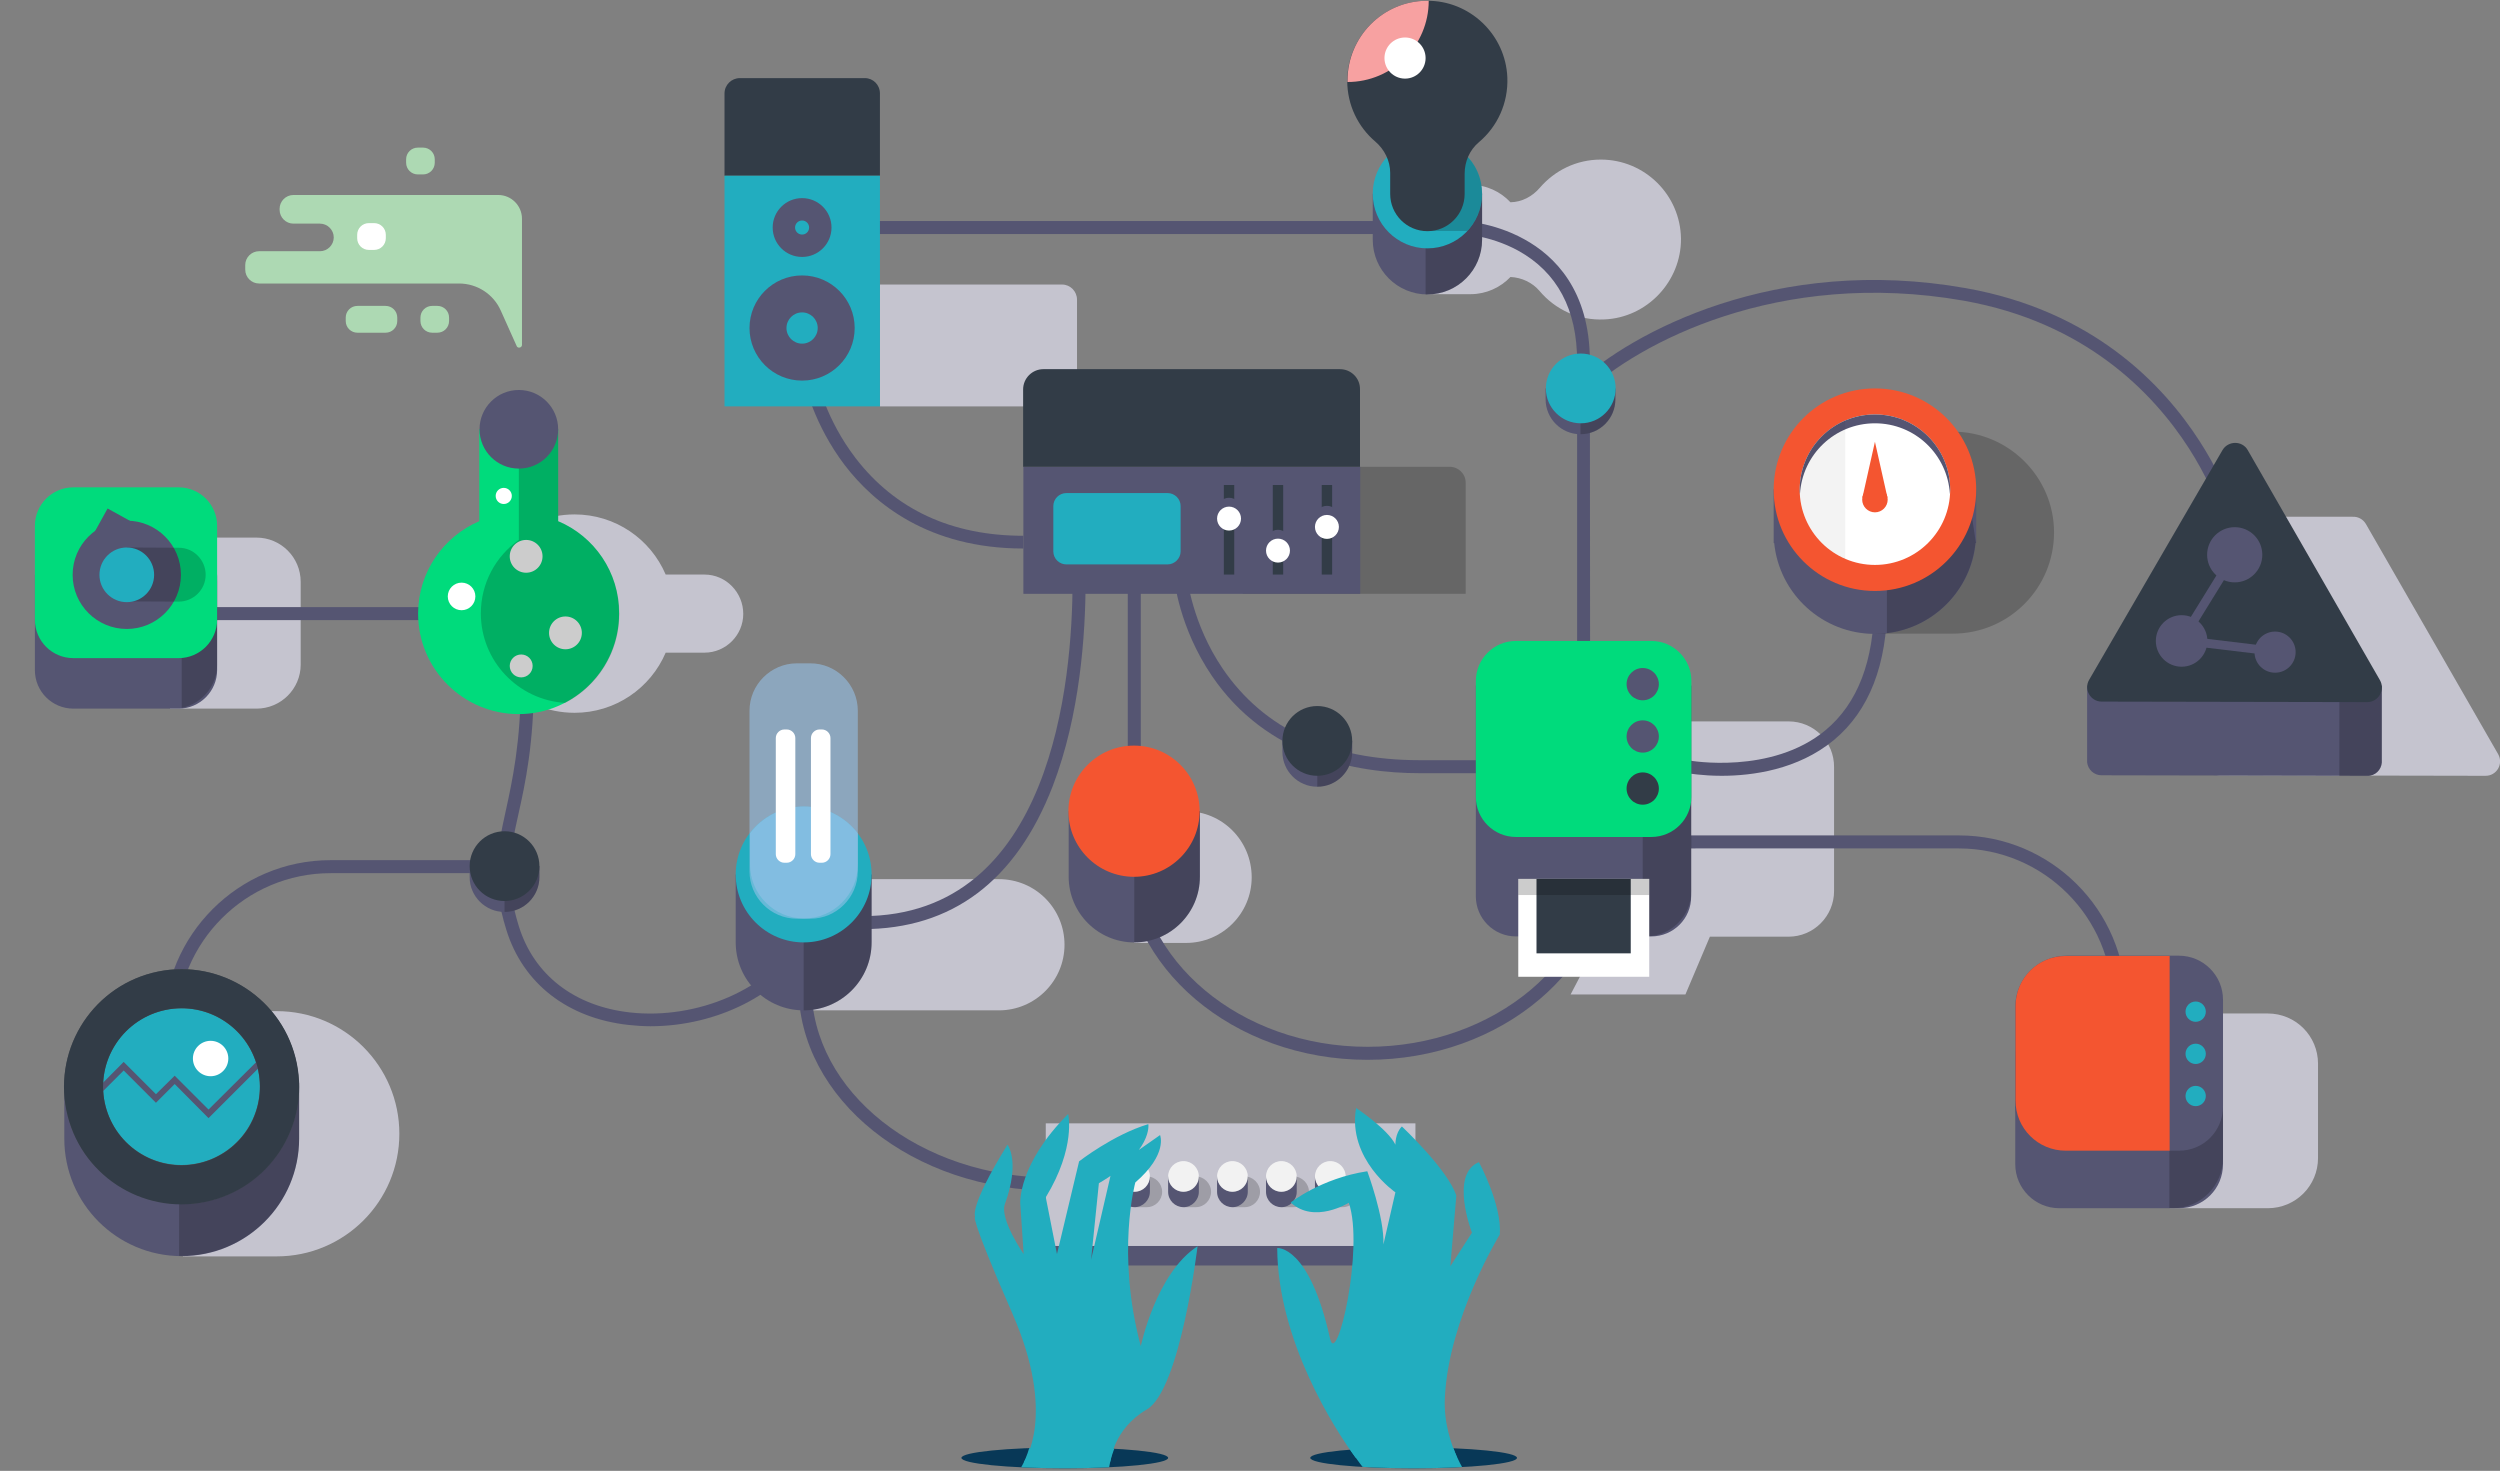 <?xml version="1.0" encoding="utf-8"?>
<!-- Generator: Adobe Illustrator 19.1.0, SVG Export Plug-In . SVG Version: 6.00 Build 0)  -->
<svg version="1.1" id="Layer_1" xmlns="http://www.w3.org/2000/svg" xmlns:xlink="http://www.w3.org/1999/xlink" x="0px" y="0px"
	 viewBox="80 358 960.3 565" style="enable-background:new 80 358 960.3 565;" xml:space="preserve">
<rect x="80" y="358" width="960.3" height="565" fill="#808080" stroke="none"/>
<style type="text/css">
	.st0{fill:#083857;}
	.st1{fill:#C5C4CF;}
	.st2{fill:#555572;}
	.st3{opacity:0.2;enable-background:new    ;}
	.st4{fill:#323c47;}
	.st5{fill:#F45530;}
	.st6{fill:#22adbf;}
	.st7{fill:#F2F2F2;}
	.st8{clip-path:url(#SVGID_2_);fill:#22adbf;}
	.st9{clip-path:url(#SVGID_4_);fill:#22adbf;}
	.st10{fill:#FFFFFF;}
	.st11{fill:#00DB7C;}
	.st12{fill:#ADD9B3;}
	.st13{fill:#F7A1A1;}
	.st14{opacity:5.000000e-02;enable-background:new    ;}
	.st15{opacity:0.59;fill:#96C1E8;enable-background:new    ;}
	.st16{fill:#595A5C;}
</style>
<ellipse class="st0" cx="489" cy="918" rx="39.7" ry="4"/>
<ellipse class="st0" cx="623" cy="918" rx="39.7" ry="4"/>
<path id="XMLID_122_" class="st1" d="M186.3,746.4h-36v16.8c-6.9,8.2-11.1,18.8-11.1,30.3c0,11.6,4.2,22.1,11.1,30.3v16.8h36
	c26,0,47.1-21.1,47.1-47.1C233.4,767.5,212.3,746.4,186.3,746.4z"/>
<path id="XMLID_117_" class="st2" d="M194.9,773.9v21.5c0,24.9-20.2,45.1-45.1,45.1s-45.1-20.2-45.1-45.1v-21.5H194.9z"/>
<path class="st3" d="M148.8,840.4c0.3,0,0.7,0,1,0c24.9,0,45.1-20.2,45.1-45.1v-21.5h-46.1V840.4z"/>
<path class="st1" d="M951.1,822.1h-37.7v-23.4L894,766.6c0-10.7,8.6-19.3,19.3-19.3h37.8c10.7,0,19.3,8.6,19.3,19.3v36.2
	C970.4,813.5,961.8,822.1,951.1,822.1z"/>
<path class="st2" d="M917,822.1h-46c-9.3,0-16.9-7.6-16.9-16.9v-41c0-9.3,7.6-16.9,16.9-16.9h46c9.3,0,16.9,7.6,16.9,16.9v41
	C933.9,814.6,926.4,822.1,917,822.1z"/>
<path class="st3" d="M914.6,747.3h-1.3v74.8h1.3c10.7,0,19.3-8.6,19.3-19.3v-36.2C933.9,756,925.3,747.3,914.6,747.3z"/>
<path class="st1" d="M1039.6,647.7l-50.8-88.4c-1.1-1.9-3.1-2.9-5.1-2.8v0h-40.7v64.8l-15.2,26.1c-2.2,3.7,0.5,8.4,4.8,8.4l102,0.2
	C1039,656.1,1041.7,651.5,1039.6,647.7z"/>
<path class="st2" d="M994.9,650.9c0-0.3,0-0.5,0-0.8v-28.7h-15.8l-35.7-62.2c-2.1-3.7-7.5-3.8-9.7,0l-36.1,62.2h-15.9v29.4h0
	c0.3,2.7,2.5,5,5.6,5l102,0.2C992.4,656.1,994.7,653.7,994.9,650.9L994.9,650.9L994.9,650.9z"/>
<path class="st3" d="M978.6,620.5v35.6l10.7,0c3.1,0,5.4-2.5,5.6-5.2l0,0c0-0.3,0-0.5,0-0.8v-28.7h-15.8L978.6,620.5z"/>
<path class="st1" d="M694.9,419.3c-9.4,0-17.7,4.2-23.4,10.8c-2.9,3.4-6.9,5.5-11.3,5.6c-3.8-4.1-9.3-6.7-15.3-6.7h-16.6v8.1
	c-2.8,3.6-4.4,8-4.4,12.9c0,4.9,1.7,9.3,4.4,12.9v8.1h16.6c6,0,11.5-2.6,15.3-6.6c4.3,0.2,8.4,2.1,11.2,5.4
	c5.9,7,14.9,11.4,24.9,10.9c16.4-0.7,29.5-14.6,29.4-31C725.5,432.9,711.8,419.3,694.9,419.3z"/>
<path class="st1" d="M535.6,669.6h-19.9v9.8c-3.3,4.3-5.3,9.6-5.3,15.5s2,11.2,5.3,15.5v9.8h19.9c13.9,0,25.2-11.3,25.2-25.2
	C560.8,680.9,549.5,669.6,535.6,669.6z"/>
<path class="st1" d="M178.5,630.2h-33.2v-20.5l-17-28.2c0-9.4,7.6-17,17-17h33.2c9.4,0,17,7.6,17,17v31.8
	C195.5,622.6,187.9,630.2,178.5,630.2z"/>
<path class="st1" d="M350.6,578.7h-14.9c-5.8-13.6-19.3-23.1-35-23.1c-21,0-38.1,17-38.1,38.1s17,38.1,38.1,38.1
	c15.7,0,29.2-9.5,35-23.1h14.9c8.2,0,14.9-6.7,14.9-14.9S358.9,578.7,350.6,578.7z"/>
<path class="st1" d="M463.7,695.7c-0.2,0-0.4,0-0.6,0v0h-74.3V720c-0.1,0.3-0.1,0.6-0.1,0.9c0,0.3,0,0.6,0.1,0.9v24.3h74.3v0
	c0.2,0,0.4,0,0.6,0c13.9,0,25.2-11.3,25.2-25.2S477.7,695.7,463.7,695.7z"/>
<path class="st1" d="M767,635.1h-78.8v82.7h6.7l-11.6,22.2h44.1l9.4-22.2H767c9.7,0,17.5-7.9,17.5-17.5v-47.6
	C784.6,642.9,776.7,635.1,767,635.1z"/>
<path class="st2" d="M896.5,747.3h-5v-4.3c0-32.6-26.5-59.1-59.1-59.1H724v-5h108.5c35.3,0,64.1,28.7,64.1,64.1V747.3z"/>
<rect x="160" y="591.2" class="st2" width="92.1" height="5"/>
<path class="st2" d="M148.6,630.2h-40.4c-8.2,0-14.8-6.6-14.8-14.8v-36c0-8.2,6.6-14.8,14.8-14.8h40.4c8.2,0,14.8,6.6,14.8,14.8v36
	C163.4,623.5,156.8,630.2,148.6,630.2z"/>
<path class="st2" d="M605.3,765.1c-51.6,0-93.5-35.6-93.5-79.3h5c0,41,39.7,74.3,88.5,74.3s88.5-33.3,88.5-74.3h5
	C698.8,729.5,656.9,765.1,605.3,765.1z"/>
<path class="st2" d="M940.8,571.7l-4.8-1.3c0.9-3.4-2.4-20.2-15.2-40.2c-13.7-21.3-39.8-48.4-86.5-56.7
	C763,461,709.3,489.9,688.9,509l-3.4-3.6c21.1-19.7,76.5-49.7,149.7-36.7c48.5,8.6,75.6,36.8,89.8,58.9
	C937.7,547.3,942.3,565.9,940.8,571.7z"/>
<path class="st2" d="M690.8,625.1h-5V496.8c0-19.9-7.6-34.2-22.6-42.5c-11.3-6.2-22.6-6.5-22.8-6.5l0.1-5c0.5,0,12.7,0.3,25,7.1
	c11.5,6.3,25.2,19.5,25.2,46.8L690.8,625.1L690.8,625.1z"/>
<rect x="411.3" y="442.9" class="st2" width="205.5" height="5"/>
<path id="XMLID_16_" class="st2" d="M649.3,432.4v17.7c0,11.6-9.4,21-21,21c-11.6,0-21-9.4-21-21v-17.7H649.3z"/>
<path class="st3" d="M627.7,432.4h21.6v17.7c0,11.6-9.4,21-21,21c-0.2,0-0.4,0-0.7,0V432.4z"/>
<rect x="513.2" y="577.1" class="st2" width="5" height="85.1"/>
<path class="st2" d="M473.1,568.7c-36.5,0-57.4-17.4-68.6-32c-12-15.8-15.3-31.4-15.5-32l4.9-1c0,0.2,3.3,15.3,14.7,30.2
	c15.2,19.8,36.9,29.9,64.5,29.9L473.1,568.7L473.1,568.7z"/>
<path class="st2" d="M329.9,752.2c-2.8,0-5.7-0.2-8.5-0.5c-23.4-2.6-40.5-15.9-46.9-36.5c-6-19.4-3.6-30.3-0.3-45.4
	c2.6-11.9,5.9-26.8,5.9-51h5c0,24.8-3.3,40-6,52.1c-3.3,14.9-5.4,24.7,0.2,42.9c5.8,18.7,21.3,30.7,42.7,33.1
	c25.9,2.9,53.6-9.2,64.3-28l4.3,2.5C379.9,739.9,355.3,752.2,329.9,752.2z"/>
<path class="st2" d="M663.2,655h-37.8c-24.9,0-58.9-6.5-79.9-37.4C532.9,599,531.1,580.8,531,580l5-0.5l-2.5,0.2l2.5-0.2
	c0,0.2,1.8,17.9,13.7,35.4c15.9,23.3,41.4,35.1,75.7,35.1h37.8L663.2,655L663.2,655z"/>
<path class="st2" d="M741.3,656c-7.6,0-12.9-1-13.4-1l0.9-4.9c0.3,0.1,31.7,5.6,52.4-11.6c12.4-10.3,18.7-26.8,18.7-48.9h5
	c0,23.7-6.9,41.4-20.5,52.7C770.6,653.7,753.1,656,741.3,656z"/>
<path class="st2" d="M484.7,815.4c-54,0-98-35.2-98-78.5h5c0,40.5,41.7,73.5,93,73.5V815.4z"/>
<path class="st2" d="M411.3,714.9v-5c72.8,0,80.7-90.2,80.7-129h5c0,21.1-2.2,51.9-12.6,79C470.3,696.4,445.7,714.9,411.3,714.9z"/>
<path id="XMLID_292_" class="st3" d="M830.1,523.8h-29.7v13.8c-5.7,6.8-9.1,15.5-9.1,25s3.4,18.3,9.1,25v13.8h29.7
	c21.5,0,38.9-17.4,38.9-38.9C869,541.2,851.5,523.8,830.1,523.8z"/>
<path id="XMLID_4_" class="st3" d="M636.8,537.3h-79.5v48.8H643v-42.7C643,540,640.2,537.3,636.8,537.3z"/>
<rect id="XMLID_44_" x="481.7" y="797" class="st2" width="142" height="47.1"/>
<path id="XMLID_3_" class="st4" d="M412.2,388h-48c-3.2,0-5.9,2.6-5.9,5.9v31.6H418v-31.6C418,390.6,415.4,388,412.2,388z"/>
<path id="XMLID_5_" class="st1" d="M488,467.3H418v46.8h75.7v-41C493.7,469.9,491.1,467.3,488,467.3z"/>
<rect id="XMLID_7_" x="473.1" y="537.3" class="st2" width="129.4" height="48.8"/>
<path id="XMLID_6_" class="st4" d="M594.7,499.8H480.8c-4.3,0-7.8,3.5-7.8,7.8v29.7h129.4v-29.7C602.5,503.3,599,499.8,594.7,499.8z
	"/>
<path class="st2" d="M771.1,536.9c7.1-8,17.5-13.1,29.1-13.1c11.6,0,22,5.1,29.1,13.1l9.8,9.1v20.6h-0.2
	c-2,19.6-18.5,34.9-38.7,34.9s-36.7-15.3-38.7-34.9h-0.2v-20.6L771.1,536.9z"/>
<path id="XMLID_30_" class="st2" d="M540.9,669.6v25.2c0,13.9-11.3,25.2-25.2,25.2s-25.2-11.3-25.2-25.2v-25.2L540.9,669.6
	L540.9,669.6z"/>
<path id="XMLID_32_" class="st3" d="M540.9,669.6v25.2c0,13.9-11.3,25.2-25.2,25.2v-50.4H540.9z"/>
<circle id="XMLID_18_" class="st5" cx="515.6" cy="669.6" r="25.2"/>
<path id="XMLID_15_" class="st2" d="M414.8,693.9V720c0,14.4-11.7,26.1-26.1,26.1s-26.1-11.7-26.1-26.1v-26.1H414.8z"/>
<path id="XMLID_14_" class="st3" d="M414.8,693.9V720c0,14.4-11.7,26.1-26.1,26.1v-52.2H414.8z"/>
<circle id="XMLID_13_" class="st6" cx="388.7" cy="693.9" r="26.1"/>
<g>
	<path id="XMLID_21_" class="st2" d="M599.4,642.6v4.2c0,7.4-6,13.4-13.4,13.4c-7.4,0-13.4-6-13.4-13.4v-4.2H599.4z"/>
	<path id="XMLID_17_" class="st3" d="M599.4,642.6v4.2c0,7.4-6,13.4-13.4,13.4v-17.6H599.4z"/>
	<circle id="XMLID_9_" class="st4" cx="586" cy="642.6" r="13.4"/>
</g>
<g>
	<path id="XMLID_24_" class="st2" d="M700.5,507.2v4.2c0,7.4-6,13.4-13.4,13.4s-13.4-6-13.4-13.4v-4.2H700.5z"/>
	<path id="XMLID_23_" class="st3" d="M700.5,507.2v4.2c0,7.4-6,13.4-13.4,13.4v-17.6H700.5L700.5,507.2z"/>
	<circle id="XMLID_22_" class="st6" cx="687.2" cy="507.2" r="13.4"/>
</g>
<rect id="XMLID_35_" x="481.7" y="789.5" class="st1" width="142" height="47.1"/>
<g id="XMLID_47_">
	<path id="XMLID_55_" class="st3" d="M520.5,809.9h-4.7v2.3c-0.8,1-1.2,2.3-1.2,3.6c0,1.4,0.5,2.6,1.2,3.6v2.3h4.7
		c3.3,0,5.9-2.7,5.9-5.9S523.8,809.9,520.5,809.9z"/>
	<path id="XMLID_49_" class="st2" d="M509.9,809.9v5.9c0,3.3,2.7,5.9,5.9,5.9s5.9-2.7,5.9-5.9v-5.9H509.9z"/>
	<circle id="XMLID_48_" class="st7" cx="515.8" cy="809.9" r="5.9"/>
</g>
<g id="XMLID_50_">
	<path id="XMLID_53_" class="st3" d="M539.3,809.9h-4.7v2.3c-0.8,1-1.2,2.3-1.2,3.6c0,1.4,0.5,2.6,1.2,3.6v2.3h4.7
		c3.3,0,5.9-2.7,5.9-5.9S542.5,809.9,539.3,809.9z"/>
	<path id="XMLID_52_" class="st2" d="M528.7,809.9v5.9c0,3.3,2.7,5.9,5.9,5.9s5.9-2.7,5.9-5.9v-5.9H528.7z"/>
	<circle id="XMLID_51_" class="st7" cx="534.6" cy="809.9" r="5.9"/>
</g>
<g id="XMLID_54_">
	<path id="XMLID_58_" class="st3" d="M558.1,809.9h-4.7v2.3c-0.8,1-1.2,2.3-1.2,3.6c0,1.4,0.5,2.6,1.2,3.6v2.3h4.7
		c3.3,0,5.9-2.7,5.9-5.9S561.3,809.9,558.1,809.9z"/>
	<path id="XMLID_57_" class="st2" d="M547.5,809.9v5.9c0,3.3,2.7,5.9,5.9,5.9s5.9-2.7,5.9-5.9v-5.9H547.5z"/>
	<circle id="XMLID_56_" class="st7" cx="553.4" cy="809.9" r="5.9"/>
</g>
<g id="XMLID_59_">
	<path id="XMLID_62_" class="st3" d="M576.9,809.9h-4.7v2.3c-0.8,1-1.2,2.3-1.2,3.6c0,1.4,0.5,2.6,1.2,3.6v2.3h4.7
		c3.3,0,5.9-2.7,5.9-5.9S580.1,809.9,576.9,809.9z"/>
	<path id="XMLID_61_" class="st2" d="M566.3,809.9v5.9c0,3.3,2.7,5.9,5.9,5.9s5.9-2.7,5.9-5.9v-5.9H566.3z"/>
	<circle id="XMLID_60_" class="st7" cx="572.2" cy="809.9" r="5.9"/>
</g>
<g id="XMLID_63_">
	<path id="XMLID_66_" class="st3" d="M595.7,809.9H591v2.3c-0.8,1-1.2,2.3-1.2,3.6c0,1.4,0.5,2.6,1.2,3.6v2.3h4.7
		c3.3,0,5.9-2.7,5.9-5.9S598.9,809.9,595.7,809.9z"/>
	<path id="XMLID_65_" class="st2" d="M585.1,809.9v5.9c0,3.3,2.7,5.9,5.9,5.9s5.9-2.7,5.9-5.9v-5.9H585.1z"/>
	<circle id="XMLID_64_" class="st7" cx="591" cy="809.9" r="5.9"/>
</g>
<path id="XMLID_235_" class="st6" d="M473.3,919.6c0,0,12.8-17.7-4.4-57c-17.2-39.3-14.3-37.2-14.3-37.2s-2.7-3.3,12.4-27.7
	c0,0,5,6.3-1,22.8c-2.1,5.8,7.2,19.2,7.2,19.2l-1.3-19.4c0,0-1-15,18.4-34.4c0,0,3.1,12.8-8.6,32l4.3,21.8l8.5-35.6
	c0,0,13.2-10.3,26.6-14.3c0,0,1.8,10.6-19,22.7l-3,29.4l8.1-35l18.4-12.9c0,0,3.1,7.3-9.5,18.2c0,0-7.5,27.1,2.1,62.9
	c0,0,5.8-28,21.8-38.4c0,0-6.6,55.2-19.5,62.7c-12.9,7.5-14,20-14,20L473.3,919.6z"/>
<g>
	<g>
		<defs>
			<ellipse id="SVGID_1_" cx="489" cy="918" rx="39.7" ry="4"/>
		</defs>
		<clipPath id="SVGID_2_">
			<use xlink:href="#SVGID_1_"  style="overflow:visible;"/>
		</clipPath>
		<path id="XMLID_2_" class="st8" d="M472,922c0,0,14.1-20.1-3.1-59.4c-17.2-39.3-14.3-37.2-14.3-37.2s-2.7-3.3,12.4-27.7
			c0,0,5,6.3-1,22.8c-2.1,5.8,7.2,19.2,7.2,19.2l-1.3-19.4c0,0-1-15,18.4-34.4c0,0,3.1,12.8-8.6,32l4.3,21.8l8.5-35.6
			c0,0,13.2-10.3,26.6-14.3c0,0,1.8,10.6-19,22.7l-3,29.4l8.1-35l18.4-12.9c0,0,3.1,7.3-9.5,18.2c0,0-7.5,27.1,2.1,62.9
			c0,0,5.8-28,21.8-38.4c0,0-6.6,55.2-19.5,62.7C507.6,907,506,922,506,922L472,922L472,922z"/>
	</g>
</g>
<g>
	<g>
		<defs>
			<ellipse id="SVGID_3_" cx="623" cy="918" rx="39.7" ry="4"/>
		</defs>
		<clipPath id="SVGID_4_">
			<use xlink:href="#SVGID_3_"  style="overflow:visible;"/>
		</clipPath>
		<path id="XMLID_8_" class="st9" d="M575.8,819.9c0,0,11.7-9.3,29.4-12c0,0,6.6,17.7,6.2,28.1l4.6-20c0,0-18.4-12.6-15.1-32.4
			c0,0,12.3,8.1,15.1,14.1c0,0-0.1-4.5,2.5-7c0,0,17.9,16.9,20.9,26.6l-2.3,27.1l8.3-12.9c0,0-8.6-22.4,2.7-27.1
			c0,0,8.9,16.5,8.1,27.9c0,0-19.6,31.9-21.1,62.6c-0.7,15.1,6.8,27.1,6.8,27.1h-38.1c0,0-32.9-41-33.1-84.6c0,0,12.4-1.3,20.3,34.8
			c2.5,11.4,13.2-34.8,7.2-52.2C598.1,820,584.9,828.3,575.8,819.9z"/>
	</g>
</g>
<path class="st3" d="M804.8,524.1c9.7,1.2,18.3,5.9,24.5,12.8h5.2l4.5,29.7h-0.2c-1.8,18.1-16.1,32.5-34,34.6L804.8,524.1
	L804.8,524.1z"/>
<circle id="XMLID_36_" class="st5" cx="800.2" cy="546.1" r="38.9"/>
<circle id="XMLID_10_" class="st10" cx="800.2" cy="546.1" r="28.9"/>
<path class="st2" d="M800.2,520.6c15.4,0,27.9,12,28.8,27.2c0-0.6,0.1-1.2,0.1-1.7c0-16-12.9-28.9-28.9-28.9
	c-16,0-28.9,12.9-28.9,28.9c0,0.6,0,1.2,0.1,1.7C772.3,532.6,784.8,520.6,800.2,520.6z"/>
<path class="st11" d="M294.4,558.2v-35.3h-30.3v35.3c-13.8,5.9-23.5,19.6-23.5,35.5c0,21.3,17.3,38.6,38.6,38.6
	c21.3,0,38.6-17.3,38.6-38.6C317.9,577.7,308.2,564,294.4,558.2z"/>
<circle class="st10" cx="257.3" cy="587.1" r="5.3"/>
<circle class="st10" cx="280.2" cy="613.8" r="4.4"/>
<circle class="st10" cx="273.5" cy="548.5" r="3.1"/>
<circle class="st10" cx="282.1" cy="571.7" r="6.3"/>
<circle class="st10" cx="297.2" cy="601.1" r="6.3"/>
<g>
	<circle class="st5" cx="800.2" cy="549.9" r="4.9"/>
	<polygon class="st5" points="805,549.1 800.2,527.7 795.4,549.1 	"/>
</g>
<path class="st12" d="M280.5,490.5V442c0-5-4.1-9.1-9.1-9.1h-78.7c-2.9,0-5.3,2.4-5.3,5.3v0.4c0,2.9,2.4,5.3,5.3,5.3h10.2
	c2.9,0,5.3,2.4,5.3,5.3l0,0c0,2.9-2.4,5.3-5.3,5.3h-23.4c-2.9,0-5.3,2.4-5.3,5.3v1.8c0,2.9,2.4,5.3,5.3,5.3h76.8
	c7,0,13.3,4.1,16.1,10.5l6.1,13.6C278.9,491.9,280.5,491.6,280.5,490.5z"/>
<path class="st12" d="M228.1,485.8h-10.8c-2.5,0-4.5-2-4.5-4.5v-1.3c0-2.5,2-4.5,4.5-4.5h10.8c2.5,0,4.5,2,4.5,4.5v1.3
	C232.6,483.8,230.6,485.8,228.1,485.8z"/>
<path class="st12" d="M242.5,425h-2c-2.5,0-4.5-2-4.5-4.5v-1.3c0-2.5,2-4.5,4.5-4.5h2c2.5,0,4.5,2,4.5,4.5v1.3
	C247,423,245,425,242.5,425z"/>
<path class="st10" d="M223.7,454h-2c-2.5,0-4.5-2-4.5-4.5v-1.3c0-2.5,2-4.5,4.5-4.5h2c2.5,0,4.5,2,4.5,4.5v1.3
	C228.2,452,226.2,454,223.7,454z"/>
<path class="st12" d="M248,485.8h-2c-2.5,0-4.5-2-4.5-4.5v-1.3c0-2.5,2-4.5,4.5-4.5h2c2.5,0,4.5,2,4.5,4.5v1.3
	C252.5,483.8,250.5,485.8,248,485.8z"/>
<circle id="XMLID_11_" class="st6" cx="628.3" cy="432.4" r="21"/>
<path class="st3" d="M628.3,446.7h15.3c3.5-3.7,5.7-8.8,5.7-14.3c0-6.2-2.7-11.8-7-15.6h-14V446.7z"/>
<path class="st4" d="M628,358.3c16.5-0.2,30.3,12.9,31,29.4c0.4,10-3.9,19-10.9,24.9c-3.6,3-5.5,7.5-5.5,12.1v7.8l0,0
	c0,7.9-6.4,14.3-14.3,14.3s-14.3-6.4-14.3-14.3l0,0v-8.1c0-4.6-2.2-9-5.7-12c-6.6-5.6-10.8-14-10.8-23.4
	C597.6,372.1,611.2,358.4,628,358.3z"/>
<path class="st13" d="M628,358.3c0.3,0,0.5,0,0.8,0c0,17.2-14,31.2-31.2,31.2c0-0.2,0-0.3,0-0.5C597.6,372.1,611.2,358.4,628,358.3z
	"/>
<circle class="st10" cx="619.7" cy="380.3" r="7.9"/>
<path class="st2" d="M714.3,717.7h-52c-8.5,0-15.4-6.9-15.4-15.4v-81h82.7v81C729.7,710.8,722.8,717.7,714.3,717.7z"/>
<rect x="587.7" y="544.3" class="st4" width="4" height="34.4"/>
<rect x="568.9" y="544.3" class="st4" width="4" height="34.4"/>
<rect x="550.1" y="544.3" class="st4" width="4" height="34.4"/>
<circle class="st2" cx="552.1" cy="553.8" r="4.6"/>
<circle class="st10" cx="552.1" cy="557.2" r="4.6"/>
<circle class="st2" cx="570.9" cy="566.1" r="4.6"/>
<circle class="st10" cx="570.9" cy="569.5" r="4.6"/>
<circle class="st2" cx="589.7" cy="556.9" r="4.6"/>
<circle class="st10" cx="589.7" cy="560.4" r="4.6"/>
<path class="st6" d="M528.5,574.8h-38.9c-2.7,0-5-2.2-5-5v-17.4c0-2.7,2.2-5,5-5h38.9c2.7,0,5,2.2,5,5v17.4
	C533.5,572.5,531.2,574.8,528.5,574.8z"/>
<path class="st14" d="M788.8,519.5c-10.3,4.4-17.5,14.7-17.5,26.6s7.2,22.1,17.5,26.6V519.5z"/>
<path class="st3" d="M294.4,558.2v-35.3h-15.1v42.5c-8.8,6.2-14.6,16.5-14.6,28.2c0,18.3,14.3,33.3,32.4,34.4
	c12.4-6.4,20.8-19.3,20.8-34.2C317.9,577.7,308.2,564,294.4,558.2z"/>
<circle class="st2" cx="279.3" cy="522.9" r="15.1"/>
<path class="st15" d="M391.3,710.9h-5.2c-10,0-18.2-8.2-18.2-18.2v-61.7c0-10,8.2-18.2,18.2-18.2h5.2c10,0,18.2,8.2,18.2,18.2v61.7
	C409.5,702.7,401.3,710.9,391.3,710.9z"/>
<path class="st15" d="M409.5,678.1c-4.8-6.2-12.3-10.3-20.7-10.3c-8.5,0-16,4-20.7,10.3v12c0,11.4,9.3,20.7,20.7,20.7l0,0
	c11.4,0,20.7-9.3,20.7-20.7V678.1z"/>
<path class="st10" d="M382.2,689.4h-0.9c-1.8,0-3.3-1.5-3.3-3.3v-44.6c0-1.8,1.5-3.3,3.3-3.3h0.9c1.8,0,3.3,1.5,3.3,3.3v44.6
	C385.5,687.9,384,689.4,382.2,689.4z"/>
<path class="st10" d="M395.7,689.4h-0.9c-1.8,0-3.3-1.5-3.3-3.3v-44.6c0-1.8,1.5-3.3,3.3-3.3h0.9c1.8,0,3.3,1.5,3.3,3.3v44.6
	C399,687.9,397.5,689.4,395.7,689.4z"/>
<rect id="XMLID_1_" x="358.3" y="425.5" class="st6" width="59.7" height="88.6"/>
<circle id="XMLID_357_" class="st2" cx="388.1" cy="484" r="20.2"/>
<circle id="XMLID_360_" class="st6" cx="388.1" cy="484" r="6"/>
<circle id="XMLID_359_" class="st2" cx="388.1" cy="445.4" r="11.3"/>
<circle id="XMLID_361_" class="st6" cx="388.1" cy="445.4" r="2.7"/>
<path class="st2" d="M147.9,756.8h-5v-4.3c0-35.3,28.7-64.1,64.1-64.1h63.4v5H207c-32.6,0-59.1,26.5-59.1,59.1
	C147.9,752.6,147.9,756.8,147.9,756.8z"/>
<path class="st2" d="M917,800h-46c-9.3,0-16.9-7.6-16.9-16.9v-38.3c0-10.9,8.8-19.7,19.7-19.7H917c9.3,0,16.9,7.6,16.9,16.9v41
	C933.9,792.5,926.4,800,917,800z"/>
<path class="st5" d="M913.4,725.2h-39.9c-10.7,0-19.3,8.6-19.3,19.3v36.2c0,10.7,8.6,19.3,19.3,19.3h39.9V725.2z"/>
<g>
	<circle class="st6" cx="923.4" cy="746.6" r="3.9"/>
	<circle class="st6" cx="923.4" cy="762.8" r="3.9"/>
	<circle class="st6" cx="923.4" cy="779" r="3.9"/>
</g>
<circle id="XMLID_119_" class="st16" cx="149.7" cy="775.4" r="45.1"/>
<circle id="XMLID_118_" class="st6" cx="149.7" cy="775.4" r="30.1"/>
<polygon class="st2" points="160.1,787.5 147.1,774.4 139.9,781.6 127.5,769.2 116.2,780.5 114.6,778.9 127.5,765.9 139.9,778.3 
	147.1,771.2 160.1,784.2 181.4,763 183,764.6 "/>
<path id="XMLID_114_" class="st4" d="M138.5,731.7c-24.1,6.2-38.7,30.8-32.5,55s30.8,38.7,55,32.5c24.1-6.2,38.7-30.8,32.5-55
	S162.6,725.5,138.5,731.7z M175.7,790.8c-8.5,14.3-27,19.1-41.3,10.6s-19.1-27-10.6-41.3c8.5-14.3,27-19.1,41.3-10.6
	C179.4,758,184.1,776.4,175.7,790.8z"/>
<circle class="st10" cx="160.9" cy="764.6" r="6.8"/>
<g>
	<path id="XMLID_28_" class="st2" d="M287.2,690.7v4.2c0,7.4-6,13.4-13.4,13.4s-13.4-6-13.4-13.4v-4.2H287.2z"/>
	<path id="XMLID_27_" class="st3" d="M287.2,690.7v4.2c0,7.4-6,13.4-13.4,13.4v-17.6H287.2z"/>
	<circle id="XMLID_25_" class="st4" cx="273.8" cy="690.7" r="13.4"/>
</g>
<path id="XMLID_120_" class="st4" d="M882.5,619.1l51.2-88.2c2.2-3.7,7.6-3.7,9.7,0l50.8,88.4c2.1,3.7-0.6,8.4-4.9,8.4l-102-0.2
	C883,627.5,880.3,622.8,882.5,619.1z"/>
<rect x="926.5" y="568.2" transform="matrix(-0.851 -0.525 0.525 -0.851 1409.268 1575.321)" class="st2" width="3.4" height="38.9"/>
<rect x="917.9" y="604.6" transform="matrix(-0.993 -0.119 0.119 -0.993 1793.146 1319.517)" class="st2" width="36.1" height="3.4"/>
<circle class="st2" cx="938.4" cy="571.1" r="10.6"/>
<circle class="st2" cx="953.9" cy="608.5" r="7.9"/>
<circle class="st2" cx="918" cy="604.2" r="9.9"/>
<path class="st3" d="M711,717.7h1.2c9.7,0,17.5-7.9,17.5-17.5v-78.8H711L711,717.7L711,717.7z"/>
<g>
	<path class="st11" d="M714.3,679.5h-52c-8.5,0-15.4-6.9-15.4-15.4v-44.5c0-8.5,6.9-15.4,15.4-15.4h52c8.5,0,15.4,6.9,15.4,15.4
		v44.5C729.7,672.6,722.8,679.5,714.3,679.5z"/>
	<circle class="st2" cx="711" cy="620.8" r="6.2"/>
	<circle class="st2" cx="711" cy="640.9" r="6.2"/>
	<circle class="st4" cx="711" cy="660.9" r="6.2"/>
</g>
<g>
	<rect x="663.2" y="695.6" class="st10" width="50.3" height="37.6"/>
	<rect x="670.2" y="695.6" class="st4" width="36.2" height="28.6"/>
	<rect x="663.2" y="695.6" class="st3" width="50.3" height="6.2"/>
</g>
<path class="st3" d="M149.8,564.8v65.1c7.8-1.6,13.6-8.4,13.6-16.6v-31.8C163.4,573.2,157.6,566.3,149.8,564.8z"/>
<path class="st11" d="M148.6,610.8h-40.4c-8.2,0-14.8-6.6-14.8-14.8v-36c0-8.2,6.6-14.8,14.8-14.8h40.4c8.2,0,14.8,6.6,14.8,14.8v36
	C163.4,604.1,156.8,610.8,148.6,610.8z"/>
<g>
	<circle class="st2" cx="128.7" cy="578.8" r="20.8"/>
	
		<rect x="116.4" y="556.3" transform="matrix(0.484 -0.875 0.875 0.484 -429.705 400.271)" class="st2" width="16.4" height="16.4"/>
	<path class="st3" d="M128.7,568.3l20,0.1c5.7,0,10.3,4.7,10.3,10.4l0,0c0,5.7-4.7,10.3-10.4,10.3l-20-0.1L128.7,568.3z"/>
	<circle class="st6" cx="128.7" cy="578.8" r="10.5"/>
</g>
<path class="st6" d="M648.1,804.4c-11.4,4.6-2.7,27.1-2.7,27.1l-8.3,12.9l2.3-27.1c-3-9.7-20.9-26.6-20.9-26.6c-2.6,2.5-2.5,7-2.5,7
	c-2.8-5.9-15.1-14.1-15.1-14.1c-3.4,19.7,15.1,32.4,15.1,32.4l-4.6,20c0.4-10.4-6.2-28.1-6.2-28.1c-17.7,2.7-29.4,12-29.4,12
	c9,8.4,22.3,0.1,22.3,0.1c6,17.4-4.6,63.7-7.2,52.2c-8-36.1-20.3-34.8-20.3-34.8c0.2,35.5,22,69.5,30.1,80.5h39
	c-2.2-5-5.2-13.3-4.7-23.1c1.5-30.7,21.1-62.6,21.1-62.6C657,820.9,648.1,804.4,648.1,804.4z"/>
</svg>
